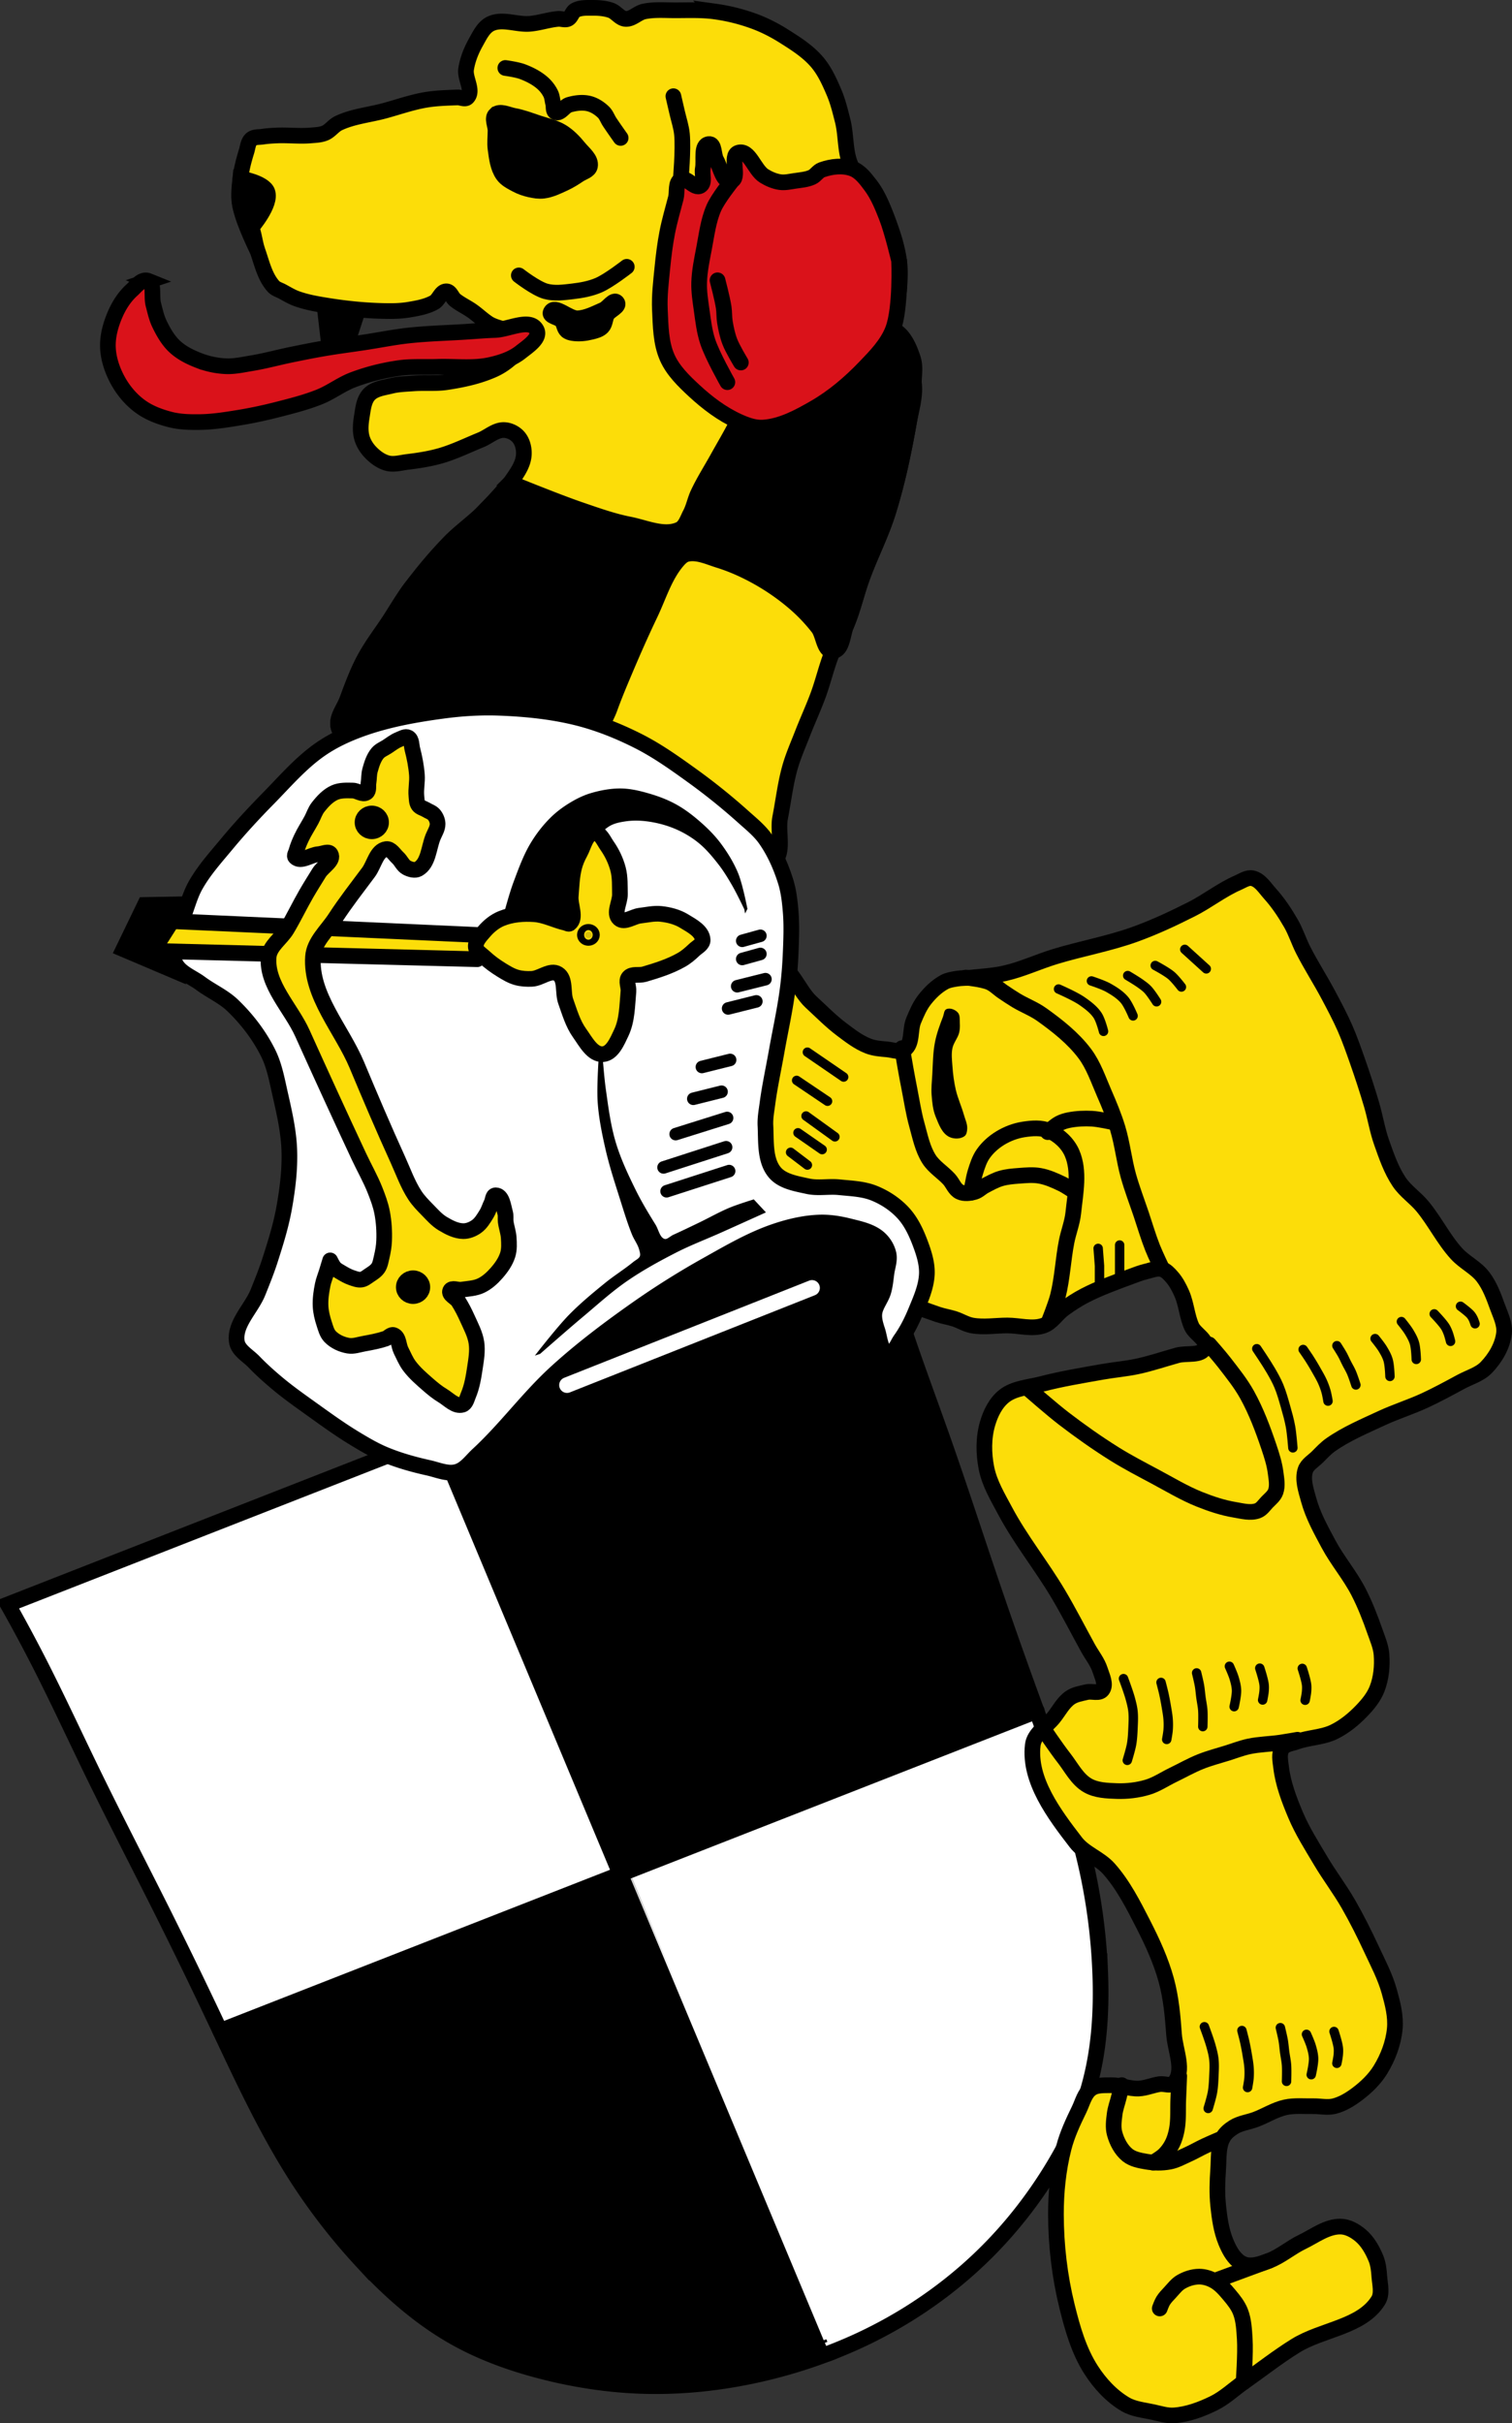 <svg xmlns="http://www.w3.org/2000/svg" width="482.698" height="773.184"><rect width="100%" height="100%" fill="#333333" stroke="none"/><path style="fill:#000;fill-opacity:1;stroke:none" d="m283.63 508.709 42.985 51.088 60.25-10.217 16.207-70.468-29.596-12.331-71.525 21.844z" transform="translate(-127.277 -86.154)"/><path style="fill:#ccc;fill-opacity:1;stroke:#000;stroke-width:1px;stroke-linecap:butt;stroke-linejoin:miter;stroke-opacity:1" d="m129.935 597.522 278.783-107.884 36.286 101.924 23.774 68.214 10.786 46.241-.446 33.006-9.38 29.814-22.77 32.622-29.532 24.02-32.54 14.559-34.836 6.033-29.074.13-30.77-6.198-26.913-12.875-25.134-26.035-25.201-36.04-21.51-43.869-39.525-80.897z" transform="translate(-127.277 -86.154)"/><path style="fill:#fff;fill-opacity:1;stroke:#000;stroke-width:5;stroke-linecap:round;stroke-linejoin:miter;stroke-miterlimit:4;stroke-opacity:1;stroke-dasharray:none" d="M393.083 836.545a162.536 162.536 0 0 1-26.025 7.733c-11.418 2.376-23.107 3.518-34.763 3.143-10.997-.353-21.936-2.056-32.58-4.842-9.252-2.422-18.326-5.68-26.695-10.309-11.495-6.358-21.461-15.193-30.371-24.845a193.937 193.937 0 0 1-19.834-25.404c-10.46-16.003-18.425-33.478-26.599-50.762a1739.245 1739.245 0 0 0-16.544-34.06c-7.602-15.208-15.454-30.292-22.896-45.578-5.526-11.35-10.824-22.81-16.545-34.06a506.867 506.867 0 0 0-10.454-19.494l69.924-27.364 68.604-26.848" transform="translate(-127.277 -86.154)"/><path style="fill:#fff;fill-opacity:1;stroke:#000;stroke-width:5;stroke-linecap:round;stroke-linejoin:miter;stroke-miterlimit:4;stroke-opacity:1;stroke-dasharray:none" d="M391.512 837.144a145.846 145.846 0 0 0 24.047-11.641c9.905-5.973 19.1-13.134 27.244-21.347 7.595-7.658 14.268-16.22 19.937-25.395 4.914-7.953 9.092-16.41 11.779-25.365 3.704-12.346 4.507-25.406 3.973-38.286a187.819 187.819 0 0 0-4.002-31.599c-3.993-18.62-10.825-36.49-17.363-54.376a1704.014 1704.014 0 0 1-12.587-35.61c-5.465-16.042-10.665-32.175-16.3-48.159-4.185-11.874-8.61-23.664-12.586-35.61a501.689 501.689 0 0 1-6.496-21.041l-69.924 27.364-68.604 26.848" transform="translate(-127.277 -86.154)"/><path style="fill:#ccc;fill-opacity:1;stroke:#000;stroke-width:5;stroke-linecap:round;stroke-linejoin:miter;stroke-miterlimit:4;stroke-opacity:1;stroke-dasharray:none" d="m266.923 544.384 5.6-2.192" transform="translate(-127.277 -86.154)"/><path style="fill:#000;fill-opacity:1;stroke:#000;stroke-width:1px;stroke-linecap:butt;stroke-linejoin:miter;stroke-opacity:1" d="M325.286 684.323 198.15 734.145l5.75 15.294 3.408 5.065 9.217 18.959 12.38 16.414 5.495 7.826 16.448 17.574 9.303 8.88 20.1 12.086 9.779 5.049 11.19 1.4 10.405 3.29 17.449.601 11.299-.225 20.54-.745 13.28-2.858 14.533-5-1.746-6.403-2.078-5.654-9.938-23.768zM267.522 545.663l3.165 8.256 54.39 130.073 40.544-15.454 92.146-36.336-9.775-30.574-7.398-22.835-9.839-22.844-8.76-27.119-9.899-31.214-5.163-9.262-54.163 22.297z" transform="translate(-127.277 -86.154)"/><path style="fill:none;stroke:#000;stroke-width:5;stroke-linecap:round;stroke-linejoin:miter;stroke-miterlimit:4;stroke-opacity:1;stroke-dasharray:none" d="M267.174 545.174 389.564 837.7M458.287 632.088 197.574 734.116" transform="translate(-127.277 -86.154)"/><path style="fill:none;stroke:#000;stroke-width:.9;stroke-linecap:butt;stroke-linejoin:miter;stroke-miterlimit:4;stroke-opacity:1;stroke-dasharray:none" d="m389.041 833.796 2.201-.861" transform="translate(-127.277 -86.154)"/><path style="fill:none;stroke:#000;stroke-width:1px;stroke-linecap:butt;stroke-linejoin:miter;stroke-opacity:1" d="m389.94 833.462 1.632 3.902" transform="translate(-127.277 -86.154)"/><path style="fill:#fcdd09;fill-opacity:1;stroke:#000;stroke-width:5;stroke-linecap:butt;stroke-linejoin:round;stroke-miterlimit:4;stroke-opacity:1;stroke-dasharray:none" d="M373.476 393.847c5.675-1.269 8.4 8.046 12.684 11.98 3.247 2.982 6.339 6.162 9.865 8.808 2.659 1.995 5.353 4.094 8.456 5.285 1.893.727 3.97.88 5.99 1.057 1.872.164 4.126 1.116 5.637 0 2.57-1.898 1.6-6.207 2.819-9.16.962-2.332 1.969-4.71 3.523-6.695 1.744-2.227 3.855-4.29 6.342-5.637 1.178-.638 2.556-.829 3.876-1.057 1.509-.262 3.057-.196 4.58-.353 3.652-.376 7.344-.59 10.923-1.41 5.43-1.242 10.527-3.657 15.855-5.284 8.393-2.563 17.105-4.09 25.368-7.047 6.287-2.25 12.36-5.092 18.321-8.104 5.071-2.561 9.585-6.197 14.798-8.456 1.466-.635 3.019-1.742 4.58-1.409 2.443.521 3.968 3.076 5.638 4.933 2.593 2.882 4.763 6.15 6.695 9.513 1.544 2.688 2.47 5.692 3.875 8.456 2.503 4.921 5.518 9.567 8.104 14.446 1.845 3.48 3.704 6.962 5.285 10.57 1.462 3.336 2.666 6.781 3.876 10.217 1.64 4.66 3.184 9.356 4.58 14.094 1.167 3.962 1.8 8.083 3.171 11.98 1.536 4.364 3.063 8.84 5.637 12.683 1.988 2.968 5.116 5.005 7.4 7.752 3.979 4.788 6.732 10.546 10.922 15.15 2.52 2.77 6.188 4.418 8.456 7.4 2.13 2.8 3.384 6.202 4.58 9.512.988 2.733 2.45 5.57 2.114 8.456-.473 4.07-2.796 7.971-5.637 10.923-2.152 2.235-5.373 3.106-8.104 4.58-3.836 2.071-7.669 4.162-11.627 5.99-4.495 2.075-9.251 3.55-13.74 5.637-5.527 2.569-11.219 4.958-16.208 8.456-1.566 1.098-2.877 2.524-4.228 3.876-1.352 1.352-3.283 2.41-3.876 4.228-.99 3.033.216 6.435 1.057 9.513 1.358 4.97 3.91 9.552 6.342 14.093 2.816 5.257 6.771 9.855 9.513 15.15 2.106 4.068 3.772 8.361 5.285 12.685.847 2.421 1.922 4.841 2.114 7.399.275 3.66-.083 7.5-1.41 10.922-1.035 2.674-2.945 4.98-4.932 7.047-2.556 2.658-5.495 5.076-8.808 6.694-3.712 1.813-8.093 1.772-11.98 3.171-1.582.57-3.633.725-4.58 2.114-1.127 1.653-.587 4.004-.352 5.99.618 5.24 2.538 10.286 4.58 15.15 2.176 5.186 5.234 9.962 8.104 14.799 2.776 4.679 6.097 9.024 8.808 13.74 2.696 4.691 5.115 9.542 7.399 14.446 2.045 4.39 4.335 8.725 5.637 13.39 1.086 3.887 2.149 7.961 1.762 11.979-.441 4.584-2.173 9.11-4.58 13.036-1.867 3.045-4.546 5.602-7.4 7.751-2.223 1.676-4.695 3.21-7.398 3.876-2.167.533-4.464-.044-6.695 0-2.938.059-5.936-.27-8.808.352-3.347.726-6.31 2.664-9.513 3.876-2.328.88-4.94 1.142-7.047 2.466-1.406.884-2.78 2.038-3.523 3.524-1.486 2.971-1.174 6.552-1.41 9.865-.274 3.866-.404 7.773 0 11.627.414 3.94.954 7.965 2.467 11.627.908 2.198 2.068 4.445 3.875 5.99.88.752 2.021 1.288 3.171 1.41 2.268.24 4.562-.603 6.695-1.41 3.788-1.432 6.92-4.235 10.57-5.99 3.99-1.917 7.905-5.016 12.332-4.932 2.313.043 4.573 1.327 6.342 2.818 2.266 1.911 3.815 4.654 4.932 7.4.721 1.77.924 3.73 1.057 5.637.181 2.58 1.017 5.557-.352 7.751-5.315 8.516-17.9 9.146-26.425 14.446-5.728 3.56-11.042 7.748-16.56 11.627-3.172 2.23-6.03 4.99-9.513 6.694-3.971 1.943-8.274 3.567-12.684 3.876-2.254.158-4.487-.575-6.694-1.057-2.98-.65-6.177-.927-8.809-2.466-4.444-2.6-8.126-6.599-10.922-10.923-3.956-6.118-6.011-13.36-7.752-20.435-2.345-9.534-3.504-19.426-3.523-29.244-.013-7.095.723-14.263 2.466-21.14 1.089-4.292 2.997-8.35 4.933-12.332 1.128-2.319 1.756-5.227 3.876-6.694 1.762-1.22 4.2-1.008 6.342-1.057 2.956-.068 5.854 1.187 8.808 1.057 2.278-.1 4.437-1.087 6.695-1.41 1.515-.217 3.54.772 4.58-.352 3.511-3.792.366-10.348 0-15.503-.412-5.798-.937-11.656-2.466-17.264-1.705-6.25-4.45-12.202-7.4-17.97-3.146-6.15-6.337-12.447-10.922-17.616-2.994-3.376-7.816-4.882-10.57-8.456-6.9-8.954-15.053-19.777-13.74-31.006.427-3.663 4.397-5.923 6.693-8.808 1.714-2.153 3.013-4.79 5.285-6.342 1.534-1.047 3.478-1.335 5.285-1.762 1.617-.381 3.916.609 4.933-.704 1.303-1.682-.062-4.315-.704-6.342-.81-2.556-2.583-4.699-3.876-7.047-3.169-5.756-6.155-11.617-9.513-17.265-5.345-8.988-11.989-17.198-16.912-26.425-2.353-4.408-5.031-8.837-5.99-13.74-.902-4.613-.959-9.581.352-14.094.955-3.288 2.605-6.678 5.285-8.809 3.286-2.611 7.919-2.816 11.98-3.875 6.374-1.663 12.893-2.721 19.378-3.876 3.745-.667 7.557-.958 11.275-1.762 4.289-.927 8.457-2.344 12.684-3.523 2.937-.82 7.714.38 8.808-2.466.948-2.464-3.134-4.293-4.228-6.695-1.524-3.347-1.684-7.205-3.17-10.57-.83-1.88-1.81-3.747-3.172-5.285-.888-1.002-1.876-2.122-3.17-2.466-1.606-.426-3.317.323-4.933.705-1.808.426-3.546 1.112-5.285 1.761-4.884 1.824-9.818 3.591-14.446 5.99-2.343 1.214-4.56 2.675-6.695 4.228-2.225 1.619-3.754 4.348-6.342 5.285-3.644 1.32-7.751 0-11.627 0-3.758 0-7.576.67-11.274 0-1.975-.358-3.726-1.502-5.638-2.114-1.736-.556-3.56-.82-5.285-1.41-12.054-4.117-23.921-8.941-35.233-14.797-13.4-6.937-32.494-10.077-38.405-23.96-6.02-14.135 5.106-30.38 9.513-45.098 2.859-9.548 1.196-25.66 10.923-27.835z" transform="translate(-127.277 -86.154)"/><path style="fill:#000;stroke:#000;stroke-width:5;stroke-linecap:butt;stroke-linejoin:miter;stroke-miterlimit:4;stroke-opacity:1;stroke-dasharray:none" d="m230.06 176.567 2.741 23.691 3.72.196 7.05-21.537z" transform="translate(-127.277 -86.154)"/><path style="fill:#fcdd09;fill-opacity:1;stroke:#000;stroke-width:5;stroke-linecap:butt;stroke-linejoin:miter;stroke-miterlimit:4;stroke-opacity:1;stroke-dasharray:none" d="M204.02 152.093c-.724-2.914-.335-6.023 0-9.007.328-2.926 1.081-5.803 1.957-8.615.418-1.342.495-3.005 1.567-3.916.917-.78 2.334-.602 3.524-.783 1.554-.236 3.129-.326 4.7-.392 3.52-.146 7.06.291 10.572 0 1.583-.13 3.235-.169 4.7-.783 1.636-.686 2.705-2.366 4.307-3.133 4.512-2.16 9.656-2.623 14.489-3.915 4.435-1.187 8.787-2.758 13.314-3.525 3.356-.568 6.78-.652 10.181-.783 1.044-.04 2.41.754 3.133 0 2.078-2.17-.849-6.037-.392-9.007.465-3.02 1.637-5.95 3.133-8.615 1.228-2.186 2.44-4.787 4.699-5.874 3.765-1.809 8.37.36 12.531 0 3.036-.262 5.97-1.304 9.007-1.566 1.04-.09 2.184.436 3.132 0 1.094-.503 1.295-2.162 2.35-2.741 1.618-.888 3.636-.775 5.482-.783 1.975-.01 4.006.142 5.874.783 1.715.588 2.89 2.607 4.7 2.741 2.102.156 3.81-1.91 5.873-2.35 3.322-.706 6.785-.379 10.181-.391 4.18-.015 8.392-.184 12.531.392a60.033 60.033 0 0 1 12.531 3.132c3.285 1.215 6.435 2.832 9.398 4.7 3.778 2.38 7.663 4.837 10.573 8.223 2.439 2.836 4.016 6.35 5.483 9.79 1.23 2.886 1.968 5.965 2.74 9.006 1.28 5.037.592 10.74 3.134 15.272 1.31 2.336 4.27 3.337 5.873 5.483 2.272 3.04 3.716 6.645 5.091 10.181 1.723 4.428 3.257 9 3.916 13.706.435 3.102.243 6.275 0 9.398-.327 4.215-2.27 8.315-1.958 12.53.162 2.183 1.186 4.219 1.958 6.266 1.36 3.61 4.127 6.76 4.7 10.573.642 4.291-.813 8.65-1.567 12.923-1.7 9.635-3.738 19.248-6.657 28.586-2.22 7.102-5.676 13.763-8.224 20.754-1.837 5.042-2.99 10.334-5.09 15.272-1.211 2.848-3.097 5.376-4.308 8.224-1.938 4.558-2.983 9.45-4.699 14.097-1.562 4.23-3.46 8.328-5.09 12.531-1.36 3.504-2.9 6.955-3.917 10.573-1.473 5.25-2.09 10.703-3.132 16.055-.916 4.7 1.721 12.366-2.741 14.098-4.698 1.823-7.977-6.168-12.14-9.007-12.209-8.325-23.646-18.61-37.593-23.495-11.78-4.127-24.723-3.938-37.2-4.308-13.983-.414-28.727 7.054-41.901 2.35-4.002-1.43-8.304-4.509-9.398-8.615-.776-2.912 1.69-5.791 2.74-8.615 1.735-4.658 3.41-9.39 5.875-13.706 2.408-4.217 5.988-7.664 8.615-11.748 2.023-3.145 3.248-6.79 5.482-9.79 3.473-4.664 8.13-8.319 12.14-12.53 3.82-4.014 7.59-8.074 11.355-12.14 2.888-3.118 6.206-5.897 8.616-9.398 1.82-2.645 3.982-5.421 4.307-8.615.205-2.016-.286-4.303-1.566-5.874-1.107-1.358-2.95-2.293-4.7-2.35-2.689-.087-4.948 2.118-7.44 3.133-4.287 1.747-8.472 3.815-12.922 5.09-3.446.989-7.016 1.52-10.573 1.959-2.077.256-4.24.918-6.266.391-2.102-.547-3.98-1.955-5.482-3.524-1.254-1.31-2.268-2.949-2.741-4.7-.58-2.141-.356-4.466 0-6.656.397-2.445.642-5.255 2.35-7.049 1.738-1.826 4.6-2.14 7.048-2.74 2.296-.565 4.691-.61 7.049-.784 3.517-.26 7.084.125 10.573-.392 5.073-.752 10.185-1.85 14.88-3.916 1.989-.874 3.85-2.092 5.483-3.524 1.67-1.466 4.71-2.905 4.307-5.09-.783-4.252-7.74-3.897-11.356-6.266-1.791-1.173-3.34-2.683-5.09-3.916-1.777-1.25-3.792-2.161-5.483-3.524-1.006-.811-1.45-2.708-2.741-2.741-1.756-.047-2.38 2.673-3.916 3.524-2.494 1.38-5.411 1.884-8.224 2.35-2.578.426-5.218.444-7.831.391-5.766-.117-11.532-.678-17.23-1.566-3.568-.557-7.171-1.142-10.573-2.35-1.65-.586-3.156-1.523-4.7-2.35-.927-.496-2.034-.786-2.74-1.566-2.787-3.073-3.71-7.444-5.091-11.356-.854-2.418-1.026-5.051-1.958-7.44-.913-2.34-2.92-4.22-3.525-6.657z" transform="translate(-127.277 -86.154)"/><path style="fill:#da121a;fill-opacity:1;stroke:#000;stroke-width:5;stroke-linecap:butt;stroke-linejoin:miter;stroke-miterlimit:4;stroke-opacity:1;stroke-dasharray:none" d="M174.65 175.784c1.941.78.927 4.988 1.566 7.44.553 2.117 1.01 4.294 1.958 6.266 1.264 2.626 2.761 5.26 4.895 7.244 2.205 2.051 5.018 3.431 7.832 4.503a27.267 27.267 0 0 0 8.42 1.763c2.822.127 5.631-.518 8.418-.98 4.282-.708 8.475-1.874 12.727-2.74 3.387-.69 6.775-1.377 10.182-1.958 4.358-.744 8.747-1.294 13.118-1.958 4.636-.706 9.24-1.642 13.901-2.154 5.982-.657 12.008-.795 18.014-1.175 3.197-.202 6.391-.49 9.594-.587 4.436-.136 11.293-3.952 13.314 0 1.32 2.58-2.822 5.245-5.091 7.048-2.771 2.202-6.333 3.353-9.79 4.112-5.485 1.205-11.225.399-16.838.587-4.046.136-8.13-.174-12.14.392-5 .706-9.958 1.944-14.684 3.72-3.77 1.417-7.032 3.979-10.769 5.482-4.176 1.68-8.563 2.796-12.923 3.916-4.264 1.097-8.575 2.037-12.922 2.741-4.02.652-8.068 1.308-12.14 1.371-3.208.05-6.483.004-9.593-.783-3.457-.875-6.927-2.183-9.79-4.308-2.9-2.15-5.323-5.052-7.049-8.223-1.757-3.229-3.005-6.9-3.133-10.573-.125-3.608.904-7.265 2.35-10.573 1.24-2.837 2.992-5.557 5.286-7.636 1.494-1.354 3.23-3.764 5.287-2.937z" transform="translate(-127.277 -86.154)"/><path style="fill:#000;fill-opacity:1;stroke:#000;stroke-width:5;stroke-linecap:butt;stroke-linejoin:miter;stroke-miterlimit:4;stroke-opacity:1;stroke-dasharray:none" d="M290.17 240.2s-5.591 6.414-8.616 9.399c-3.435 3.392-7.435 6.187-10.802 9.647-4.571 4.7-8.775 9.767-12.693 15.023-2.397 3.216-4.393 6.711-6.59 10.067-2.503 3.823-5.348 7.444-7.507 11.47-2.35 4.381-4.14 9.049-5.874 13.707-1.052 2.824-3.517 5.703-2.741 8.615 1.094 4.106 5.396 7.185 9.398 8.615 13.174 4.704 27.918-2.764 41.9-2.35 12.478.37 30.435 14.798 37.201 4.308 1.65-2.559-4.346-4.808-4.699-7.832-.349-2.993 1.724-5.779 2.741-8.615 1.424-3.97 3.056-7.864 4.7-11.748 2.618-6.188 5.321-12.344 8.223-18.405 2.723-5.686 4.553-12.017 8.615-16.838.841-.999 1.86-2.056 3.133-2.35 3.367-.777 6.88.933 10.181 1.958 4.354 1.353 8.555 3.25 12.531 5.482a72.245 72.245 0 0 1 11.748 8.224 54.677 54.677 0 0 1 7.44 7.832c1.802 2.314 1.768 7.558 4.7 7.44 3.091-.125 3.096-5.376 4.307-8.224 2.1-4.938 3.253-10.23 5.09-15.272 2.548-6.991 6.003-13.652 8.224-20.754 2.92-9.338 4.956-18.951 6.657-28.586.754-4.273 1.382-8.588 1.566-12.923.107-2.508.518-5.142-.269-7.527-1.178-3.575-2.955-7.768-6.388-9.311-8.638-3.884-19.752-.768-28.194 3.524-7.985 4.06-13.36 12.179-18.405 19.58-1.546 2.267-2.27 5-3.525 7.44-1.842 3.586-3.92 7.046-5.873 10.573-2.095 3.782-4.45 7.433-6.266 11.356-.953 2.058-1.36 4.353-2.417 6.36-.942 1.793-1.619 4.146-3.457 4.996-4.866 2.252-10.746-.551-16.008-1.586-5.361-1.054-10.54-2.914-15.71-4.68-7.548-2.575-22.321-8.614-22.321-8.614z" transform="translate(-127.277 -86.154)"/><path style="fill:#000;stroke:#000;stroke-width:5;stroke-linecap:butt;stroke-linejoin:miter;stroke-miterlimit:4;stroke-opacity:1;stroke-dasharray:none" d="M207.544 158.75s6.485-7.45 5.09-11.356c-1.079-3.024-8.615-4.308-8.615-4.308s-.553 6.056 0 9.007c.93 4.955 5.483 14.097 5.483 14.097" transform="translate(-127.277 -86.154)"/><path style="fill:none;stroke:#000;stroke-width:5;stroke-linecap:round;stroke-linejoin:miter;stroke-miterlimit:4;stroke-opacity:1;stroke-dasharray:none" d="M292.91 174.022s5.398 4.21 8.616 5.09c2.77.758 5.763.335 8.615 0 2.798-.328 5.634-.845 8.223-1.957 3.293-1.415 9.007-5.874 9.007-5.874" transform="translate(-127.277 -86.154)"/><path style="fill:#000;stroke:#000;stroke-width:5;stroke-linecap:round;stroke-linejoin:miter;stroke-miterlimit:4;stroke-opacity:1;stroke-dasharray:none" d="M303.092 185.77c1.26-2.662 5.674 2.102 8.615 1.958 2.886-.142 5.574-1.588 8.223-2.742 1.5-.652 3.257-3.603 4.308-2.35 1.074 1.282-2.291 2.472-3.133 3.917-.708 1.214-.59 2.903-1.566 3.916-.892.926-2.276 1.257-3.524 1.566-1.905.471-3.936.698-5.874.392-.695-.11-1.441-.308-1.958-.784-.86-.79-.826-2.23-1.567-3.132-.943-1.151-4.16-1.396-3.524-2.741z" transform="translate(-127.277 -86.154)"/><path style="fill:none;stroke:#000;stroke-width:5;stroke-linecap:round;stroke-linejoin:miter;stroke-miterlimit:4;stroke-opacity:1;stroke-dasharray:none" d="M288.603 107.843s3.734.513 5.482 1.175c2.242.848 4.45 1.96 6.266 3.524a11.167 11.167 0 0 1 2.741 3.524c.471.968.505 2.093.783 3.133.246.918-.093 2.374.783 2.741 1.509.632 2.736-1.896 4.308-2.35 2.01-.58 4.23-.874 6.265-.391 1.765.418 3.398 1.479 4.7 2.741.883.857 1.28 2.104 1.957 3.133 1.135 1.724 3.525 5.09 3.525 5.09" transform="translate(-127.277 -86.154)"/><path style="fill:#000;stroke:#000;stroke-width:5;stroke-linecap:round;stroke-linejoin:miter;stroke-miterlimit:4;stroke-opacity:1;stroke-dasharray:none" d="M285.47 122.723c-1.239 1.16 0 3.394 0 5.091 0 1.958-.271 3.935 0 5.874.396 2.823.716 5.887 2.35 8.223 1.017 1.455 2.74 2.3 4.307 3.133 1.35.717 2.817 1.233 4.308 1.566 1.407.315 2.877.57 4.307.392 2.335-.292 4.522-1.36 6.658-2.35 1.645-.762 3.196-1.725 4.699-2.74 1.233-.834 3.25-1.279 3.524-2.742.42-2.244-2.086-4.1-3.524-5.874-1.571-1.937-3.358-3.786-5.483-5.09-2.252-1.383-4.933-1.905-7.44-2.742-2.585-.863-5.15-1.864-7.832-2.35-1.93-.349-4.44-1.731-5.874-.39z" transform="translate(-127.277 -86.154)"/><path style="fill:#da121a;fill-opacity:1;stroke:#000;stroke-width:5;stroke-linecap:round;stroke-linejoin:miter;stroke-miterlimit:4;stroke-opacity:1;stroke-dasharray:none" d="M344.6 143.478c-1.774.978-1.059 3.912-1.566 5.874-.942 3.647-2.025 7.265-2.74 10.964-.726 3.752-1.194 7.553-1.567 11.356-.435 4.425-.992 8.874-.783 13.314.241 5.145.258 10.566 2.35 15.272 1.845 4.155 5.279 7.484 8.614 10.573 4.198 3.888 8.888 7.426 14.098 9.79 2.45 1.112 5.145 2.118 7.831 1.958 5.857-.349 11.359-3.346 16.447-6.265 5.96-3.419 11.294-7.97 16.056-12.923 3.491-3.632 7.214-7.43 9.006-12.14 2.61-6.858 1.958-21.928 1.958-21.928h0s-2.193-9.278-3.916-13.706c-1.375-3.536-2.82-7.142-5.09-10.181-1.604-2.146-3.364-4.55-5.874-5.483-3.062-1.136-6.713-.703-9.79.392-1.23.437-1.945 1.809-3.133 2.35-1.7.774-3.633.9-5.482 1.174-1.555.23-3.143.614-4.7.392-1.8-.257-3.541-1.006-5.09-1.958-3.149-1.936-4.681-8.498-8.223-7.44-2.973.887.703 8.452-2.35 9.006-2.672.486-3.341-4.304-4.7-6.657-.933-1.618-.488-5.265-2.349-5.09-2.679.251-1.44 5.19-1.958 7.831-.354 1.812.778 4.497-.783 5.483-1.85 1.167-4.349-3.014-6.265-1.958z" transform="translate(-127.277 -86.154)"/><path style="fill:none;stroke:#000;stroke-width:5;stroke-linecap:round;stroke-linejoin:miter;stroke-miterlimit:4;stroke-opacity:1;stroke-dasharray:none" d="M344.6 143.478h0s.855-9.68.392-14.49c-.23-2.395-1.034-4.7-1.566-7.048-.385-1.698-1.175-5.09-1.175-5.09M360.656 144.26s-4.16 5.207-5.482 8.224c-1.779 4.06-2.296 8.57-3.133 12.923-.697 3.625-1.472 7.274-1.566 10.964-.074 2.883.38 5.76.783 8.615.483 3.422.868 6.902 1.958 10.182 1.509 4.543 6.265 12.922 6.265 12.922" transform="translate(-127.277 -86.154)"/><path style="fill:none;stroke:#000;stroke-width:5;stroke-linecap:round;stroke-linejoin:miter;stroke-miterlimit:4;stroke-opacity:1;stroke-dasharray:none" d="M356.349 175.588s1.508 5.705 1.957 8.615c.24 1.554.135 3.149.392 4.7.352 2.123.796 4.255 1.566 6.265.899 2.344 3.525 6.657 3.525 6.657" transform="translate(-127.277 -86.154)"/><path style="fill:#fff;fill-opacity:1;stroke:#000;stroke-width:5;stroke-linecap:round;stroke-linejoin:miter;stroke-miterlimit:4;stroke-opacity:1;stroke-dasharray:none" d="M185.497 379.29c1.461-3.515 2.324-7.306 4.187-10.627 2.7-4.812 6.458-8.96 9.983-13.204 4.176-5.027 8.622-9.832 13.204-14.492 5.378-5.468 10.438-11.417 16.746-15.78 4.225-2.922 8.996-5.077 13.848-6.763 8.095-2.813 16.627-4.33 25.12-5.475 5.966-.804 12.018-1.188 18.034-.966 8.436.313 16.934 1.159 25.12 3.22 6.688 1.686 13.167 4.295 19.322 7.408 6.032 3.05 11.582 7.001 17.068 10.95a196.257 196.257 0 0 1 16.425 13.203c2.486 2.23 5.158 4.357 7.085 7.085 2.88 4.079 4.942 8.762 6.44 13.526.98 3.114 1.341 6.407 1.61 9.661.364 4.386.184 8.807 0 13.204-.16 3.875-.465 7.748-.965 11.594-.872 6.703-2.365 13.31-3.543 19.966-.969 5.475-2.163 10.914-2.898 16.425-.314 2.35-.766 4.716-.644 7.085.257 5.025-.271 10.905 2.898 14.814 2.424 2.988 6.87 3.68 10.627 4.508 3.252.716 6.671-.014 9.984.322 3.792.385 7.74.495 11.271 1.932 3.503 1.427 6.806 3.634 9.34 6.441 2.543 2.818 4.163 6.422 5.474 9.984 1.099 2.983 2.068 6.163 1.933 9.339-.176 4.14-1.966 8.084-3.543 11.916-1.297 3.153-2.853 6.239-4.83 9.017-1.102 1.547-1.985 4.453-3.865 4.186-2.614-.37-2.714-4.578-3.543-7.085-.581-1.76-1.163-3.632-.966-5.474.272-2.537 2.202-4.63 2.899-7.085.535-1.885.702-3.856.966-5.797.276-2.032 1.105-4.12.644-6.119-.456-1.973-1.661-3.86-3.22-5.153-2.582-2.14-6.12-2.842-9.373-3.66-3.135-.79-6.398-1.3-9.628-1.17-4.817.195-9.609 1.337-14.17 2.898-7.586 2.596-14.577 6.718-21.577 10.628a256.623 256.623 0 0 0-22.543 14.17c-8.816 6.204-17.465 12.714-25.441 19.966-8.99 8.173-16.193 18.167-25.12 26.408-2.131 1.967-3.967 4.703-6.763 5.475-2.927.807-6.052-.633-9.017-1.289-4.708-1.041-9.391-2.345-13.848-4.186-3.373-1.394-6.539-3.263-9.661-5.153-4.891-2.96-9.52-6.335-14.17-9.661-3.492-2.498-7.001-4.987-10.306-7.73-2.689-2.231-5.304-4.567-7.729-7.084-1.954-2.03-5.054-3.655-5.474-6.441-.854-5.659 4.63-10.47 6.763-15.78 1.367-3.405 2.742-6.813 3.864-10.306 1.768-5.503 3.5-11.054 4.509-16.746 1.07-6.048 1.84-12.218 1.61-18.356-.223-5.979-1.573-11.879-2.898-17.713-1.017-4.472-1.82-9.1-3.865-13.204-2.806-5.63-6.74-10.772-11.272-15.136-3.002-2.891-6.958-4.6-10.305-7.085-2.76-2.048-6.562-3.343-8.051-6.44-1.302-2.71-.615-6.076 0-9.018.384-1.835 1.535-3.421 2.254-5.152z" transform="translate(-127.277 -86.154)"/><path style="fill:#000;fill-opacity:1;stroke:#000;stroke-width:1px;stroke-linecap:butt;stroke-linejoin:miter;stroke-opacity:1" d="M299.451 517.677s8.895-7.815 13.435-11.614c4.72-3.948 9.279-8.124 14.347-11.613 4.986-3.433 10.32-6.358 15.712-9.11 4.662-2.378 9.57-4.239 14.347-6.375 4.559-2.04 13.663-6.149 13.663-6.149l-3.188-3.415s-4.914 1.522-7.287 2.504c-3.356 1.39-6.518 3.21-9.792 4.783-2.724 1.308-5.442 2.63-8.198 3.87-1.054.475-2.08 1.697-3.188 1.367-1.836-.546-2.181-3.152-3.188-4.782-2.252-3.644-4.484-7.315-6.376-11.158-2.435-4.945-4.8-9.976-6.376-15.257-1.658-5.55-2.38-11.345-3.189-17.08-.554-3.926-1.138-11.84-1.138-11.84s-.818 10.636-.456 15.94c.347 5.067 1.375 10.078 2.505 15.029 1.268 5.55 3.068 10.967 4.782 16.396 1.136 3.593 2.224 7.212 3.644 10.703.665 1.635 1.81 3.079 2.277 4.782.222.808.534 1.724.228 2.505-.373.95-1.487 1.402-2.277 2.05-2.855 2.336-6.016 4.28-8.881 6.603-4.01 3.251-8.005 6.556-11.614 10.247-3.54 3.62-9.792 11.614-9.792 11.614zM365.359 376.07s-2.446-5.116-3.865-7.568c-1.38-2.384-2.813-4.754-4.508-6.924-1.941-2.484-3.989-4.943-6.441-6.924a31.729 31.729 0 0 0-7.568-4.508c-2.867-1.21-5.932-2.01-9.018-2.416-2.341-.308-4.748-.346-7.084 0-1.831.272-3.735.645-5.314 1.61-1.781 1.09-3.294 2.707-4.348 4.51-1.415 2.417-1.787 5.32-2.415 8.05-1.28 5.564-1.577 11.317-2.738 16.907-.708 3.416-2.576 10.145-2.576 10.145l-12.72-3.382-9.018-4.186s.917-3.77 1.45-5.636c.786-2.759 1.567-5.526 2.576-8.212 1.546-4.117 3.053-8.304 5.313-12.077 1.788-2.984 3.955-5.779 6.441-8.212 1.918-1.877 4.129-3.469 6.441-4.83 1.926-1.134 3.975-2.107 6.119-2.738 3.073-.904 6.297-1.495 9.5-1.45 3 .044 5.976.772 8.857 1.611 3.004.875 5.969 2.005 8.695 3.543 2.973 1.677 5.675 3.835 8.212 6.118 2.117 1.906 4.107 3.987 5.797 6.28 2.097 2.846 3.97 5.909 5.313 9.179 1.455 3.54 2.899 11.11 2.899 11.11z" transform="translate(-127.277 -86.154)"/><path style="fill:#fcdd09;fill-opacity:1;stroke:#000;stroke-width:5;stroke-linecap:round;stroke-linejoin:round;stroke-miterlimit:4;stroke-opacity:1;stroke-dasharray:none" d="m178.76 379.907 100.88 4.554v7.743l-106.573-2.733z" transform="translate(-127.277 -86.154)"/><path style="fill:#fcdd09;fill-opacity:1;stroke:#000;stroke-width:5;stroke-linecap:round;stroke-linejoin:round;stroke-miterlimit:4;stroke-opacity:1;stroke-dasharray:none" d="M213.032 391.528c-.717 8.838 7.14 16.233 10.788 24.314 5.929 13.135 11.924 26.24 18.035 39.29 1.69 3.609 3.686 7.083 5.153 10.788.912 2.305 1.787 4.651 2.254 7.085.568 2.96.763 6.006.644 9.018-.07 1.79-.386 3.571-.805 5.313-.278 1.155-.457 2.4-1.127 3.382-.71 1.038-1.855 1.713-2.899 2.415-.757.51-1.512 1.155-2.415 1.288-1.083.16-2.185-.289-3.22-.644-1.136-.39-2.188-.999-3.22-1.61-.731-.432-1.514-.83-2.094-1.45-.642-.684-1.45-2.415-1.45-2.415s-.749 2.47-1.126 3.704c-.419 1.366-.98 2.696-1.261 4.097-.452 2.25-.793 4.56-.672 6.852.098 1.861.545 3.705 1.127 5.475.48 1.46.863 3.083 1.933 4.187 1.503 1.55 3.666 2.538 5.796 2.898 1.655.28 3.341-.346 4.992-.644 2.332-.42 4.675-.864 6.924-1.61.89-.295 1.698-1.455 2.576-1.127 1.695.631 1.514 3.285 2.333 4.897.844 1.664 1.545 3.429 2.66 4.925 1.677 2.252 3.84 4.112 5.957 5.958 1.472 1.284 2.995 2.537 4.67 3.542 1.976 1.187 4.069 3.552 6.28 2.899 1.156-.342 1.462-1.949 1.932-3.06 1.16-2.746 1.653-5.746 2.093-8.695.397-2.66.883-5.392.483-8.051-.41-2.72-1.77-5.22-2.898-7.73-.848-1.882-1.786-3.734-2.899-5.474-.763-1.194-3.147-2.084-2.576-3.381.477-1.086 2.37-.15 3.542-.322 2.114-.312 4.347-.377 6.28-1.289 1.934-.911 3.582-2.419 4.992-4.025 1.494-1.702 2.865-3.636 3.542-5.797.547-1.744.438-3.65.322-5.475-.11-1.744-.753-3.418-.966-5.152-.111-.908.09-1.859-.16-2.738-.587-2.055-.923-5.643-3.06-5.635-.913.003-.885 1.597-1.288 2.415-.574 1.163-.932 2.437-1.61 3.542-.9 1.465-1.817 3.035-3.221 4.026-1.206.852-2.71 1.462-4.187 1.45-2.343-.021-4.594-1.208-6.601-2.416-1.857-1.117-3.316-2.8-4.831-4.348-1.438-1.468-2.901-2.95-4.026-4.67-2.312-3.536-3.722-7.587-5.474-11.432-4.537-9.953-8.818-20.022-13.043-30.111-4.81-11.483-14.882-22.202-14.01-34.62.331-4.702 4.518-8.285 7.086-12.238 3.287-5.06 7.03-9.81 10.627-14.652 1.85-2.49 2.565-6.969 5.636-7.408 1.52-.217 2.565 1.708 3.704 2.738 1.072.969 1.626 2.554 2.914 3.209 1.087.552 2.576.99 3.637.389 3.26-1.847 3.319-6.726 4.72-10.2.552-1.37 1.477-2.71 1.45-4.187-.02-1.036-.467-2.1-1.128-2.898-.646-.78-1.713-1.081-2.576-1.61-.8-.49-1.866-.688-2.415-1.45-.58-.802-.548-1.913-.645-2.898-.219-2.244.331-4.514.161-6.763-.209-2.771-.748-5.522-1.449-8.212-.33-1.265-.15-3.06-1.288-3.703-.907-.513-2.09.26-3.06.644-1.343.532-2.489 1.47-3.703 2.254-1.038.67-2.27 1.143-3.06 2.093-1.274 1.535-1.887 3.551-2.415 5.475-.357 1.304-.263 2.692-.483 4.026-.17 1.028.212 2.464-.644 3.059-1.202.837-2.883-.617-4.347-.644-1.944-.035-4.019-.141-5.797.644-2.157.953-3.86 2.814-5.314 4.67-.933 1.19-1.377 2.693-2.093 4.025-1.047 1.947-2.285 3.794-3.22 5.797-.634 1.355-1.218 2.744-1.61 4.187-.173.63-.776 1.462-.323 1.932 1.73 1.791 4.922-.805 7.407-.966 1.286-.084 3.239-1.126 3.865 0 1.136 2.044-2.478 3.966-3.704 5.958-1.351 2.194-2.734 4.371-4.025 6.601-2.18 3.763-4.041 7.706-6.28 11.433-1.817 3.024-5.512 5.34-5.797 8.856z" transform="translate(-127.277 -86.154)"/><path style="fill:#000;fill-opacity:1;fill-rule:nonzero;stroke:#000;stroke-width:5;stroke-linecap:round;stroke-linejoin:round;stroke-miterlimit:4;stroke-opacity:1;stroke-dasharray:none;stroke-dashoffset:0" d="M262.105 496.84c0 1.573-1.325 2.847-2.96 2.847s-2.96-1.274-2.96-2.846 1.325-2.847 2.96-2.847 2.96 1.275 2.96 2.847z" transform="translate(-127.277 -86.154)"/><path transform="translate(-140.45 -234.448)" style="fill:#000;fill-opacity:1;fill-rule:nonzero;stroke:#000;stroke-width:5;stroke-linecap:round;stroke-linejoin:round;stroke-miterlimit:4;stroke-opacity:1;stroke-dasharray:none;stroke-dashoffset:0" d="M262.105 496.84c0 1.573-1.325 2.847-2.96 2.847s-2.96-1.274-2.96-2.846 1.325-2.847 2.96-2.847 2.96 1.275 2.96 2.847z"/><path style="fill:#000;fill-opacity:1;stroke:#000;stroke-width:5;stroke-linecap:round;stroke-linejoin:miter;stroke-miterlimit:4;stroke-opacity:1;stroke-dasharray:none" d="m183.314 396.075-16.623-7.06 6.831-14.118 12.07-.228-9.11 14.347 5.921 2.277z" transform="translate(-127.277 -86.154)"/><path style="fill:none;stroke:#000;stroke-width:4;stroke-linecap:round;stroke-linejoin:miter;stroke-miterlimit:4;stroke-opacity:1;stroke-dasharray:none" d="m340.078 466.242 19.967-6.44M342.976 448.008l16.424-5.153M339.111 458.635l19.967-6.44M348.612 436.736l9.017-2.254M351.349 426.592l9.017-2.255M359.722 407.913l9.017-2.254M362.62 400.828l9.018-2.254M364.23 392.133l5.797-1.61M364.23 386.336l5.797-1.61" transform="translate(-127.277 -86.154)"/><path style="fill:#fcdd09;fill-opacity:1;stroke:#000;stroke-width:5;stroke-linecap:butt;stroke-linejoin:round;stroke-miterlimit:4;stroke-opacity:1;stroke-dasharray:none" d="M317 351.906c-2.604.215-3.301 4.087-4.563 6.375-.787 1.428-1.436 2.953-1.843 4.531-.784 3.038-.862 6.218-1.112 9.344-.23 2.879 1.892 6.845-.357 8.656-.33.266-.837-.126-1.25-.218-3.383-.758-6.572-2.513-10.031-2.75-3.512-.241-7.21.048-10.469 1.375-2.109.858-3.981 2.37-5.469 4.094-1.245 1.443-2.919 3.135-2.719 5.03.147 1.39 1.701 2.232 2.72 3.188 1.66 1.56 3.527 2.908 5.468 4.103 1.519.934 3.08 1.885 4.795 2.373 1.578.448 3.26.542 4.9.464 2.815-.134 5.904-3.073 8.305-1.596 2.584 1.589 1.474 5.895 2.5 8.75 1.248 3.474 2.277 7.151 4.43 10.15 1.947 2.71 4.084 6.928 7.414 6.725 3.007-.184 4.619-4.12 5.906-6.844 1.91-4.042 1.868-8.766 2.281-13.219.136-1.462-.872-3.273.063-4.406 1.077-1.304 3.346-.554 4.969-1.031 4.058-1.194 8.16-2.48 11.843-4.563 1.506-.85 2.844-1.992 4.094-3.187 1.01-.965 2.768-1.792 2.719-3.188-.1-2.815-3.518-4.563-5.924-6.028-2.2-1.34-4.822-2.003-7.382-2.282-2.236-.243-4.49.304-6.726.56-2.206.254-4.933 2.445-6.593.97-1.948-1.731.278-5.209.219-7.813-.061-2.663.085-5.392-.588-7.969-.697-2.67-1.922-5.24-3.506-7.5-1.108-1.58-2.17-4.252-4.094-4.094z" transform="translate(-127.277 -86.154)"/><path style="fill:#000;fill-opacity:.132;fill-rule:nonzero;stroke:#000;stroke-width:5;stroke-linecap:round;stroke-linejoin:round;stroke-miterlimit:4;stroke-opacity:1;stroke-dasharray:none;stroke-dashoffset:0" d="M316.247 384.443c0 .534-.505.966-1.127.966-.623 0-1.127-.432-1.127-.966 0-.533.504-.966 1.127-.966.622 0 1.127.433 1.127.966z" transform="translate(-127.277 -86.154)"/><path style="fill:none;stroke:#000;stroke-width:5;stroke-linecap:round;stroke-linejoin:miter;stroke-miterlimit:4;stroke-opacity:1;stroke-dasharray:none" d="M524.275 846.246s.679-9.236.381-13.842c-.188-2.91-.313-5.921-1.364-8.64-.764-1.975-2.124-3.687-3.487-5.307-1.427-1.695-2.92-3.458-4.85-4.547-1.464-.826-3.172-1.371-4.852-1.365-1.999.008-4.028.67-5.76 1.668-1.394.802-2.39 2.16-3.487 3.335-.808.865-1.651 1.721-2.274 2.729-.463.75-1.06 2.425-1.06 2.425M532.379 807.49l-17.425 6.42M485.394 751.454s-.6 2.528-.91 3.79c-.446 1.821-1.135 3.596-1.364 5.457-.253 2.057-.553 4.219 0 6.216.708 2.555 2.037 5.146 4.093 6.821 1.66 1.352 3.953 1.764 6.064 2.122 2.44.415 4.995.463 7.428 0 2.028-.385 3.875-1.432 5.76-2.273 1.857-.83 3.616-1.866 5.457-2.73 1.865-.873 5.659-2.477 5.659-2.477" transform="translate(-127.277 -86.154)"/><path style="fill:none;stroke:#000;stroke-width:5;stroke-linecap:round;stroke-linejoin:miter;stroke-miterlimit:4;stroke-opacity:1;stroke-dasharray:none" d="M503.737 748.574s-.194 4.952-.304 7.428c-.14 3.184.116 6.415-.454 9.55-.295 1.62-.765 3.235-1.516 4.7a13.468 13.468 0 0 1-2.577 3.486c-1.016.987-3.487 2.426-3.487 2.426" transform="translate(-127.277 -86.154)"/><path d="M511.77 732.809s1.54 4.105 2.123 6.215c.386 1.394.757 2.805.91 4.244.186 1.76.077 3.54 0 5.306-.076 1.723-.158 3.455-.455 5.154-.307 1.75-1.364 5.154-1.364 5.154M523.747 734.021s.64 2.418.91 3.638c.288 1.307.536 2.622.757 3.942.236 1.41.505 2.819.606 4.244a22.986 22.986 0 0 1 0 3.335c-.076 1.02-.454 3.032-.454 3.032M536.025 733.112s.671 2.716.91 4.093c.209 1.204.293 2.427.455 3.638.19 1.416.505 2.819.606 4.244.122 1.714 0 5.155 0 5.155M544.363 735.234s1.133 2.484 1.516 3.79c.376 1.284.728 2.604.758 3.941.038 1.736-.758 5.154-.758 5.154M553.155 734.324s1.135 3.392 1.364 5.155c.098.751.063 1.518 0 2.273-.076.92-.454 2.73-.454 2.73" style="fill:none;stroke:#000;stroke-width:3;stroke-linecap:round;stroke-linejoin:miter;stroke-miterlimit:4;stroke-opacity:1;stroke-dasharray:none" transform="translate(-127.277 -86.154)"/><path style="fill:none;stroke:#000;stroke-width:5;stroke-linecap:round;stroke-linejoin:miter;stroke-miterlimit:4;stroke-opacity:1;stroke-dasharray:none" d="M460.23 637.61s4.301 6.373 6.67 9.398c2.386 3.047 4.232 6.852 7.58 8.792 2.76 1.6 6.209 1.713 9.398 1.82 3.257.108 6.576-.292 9.702-1.213 2.905-.856 5.458-2.626 8.186-3.942 2.931-1.413 5.77-3.036 8.792-4.244 2.76-1.104 5.653-1.841 8.49-2.729 2.318-.725 4.595-1.62 6.972-2.122 3.287-.694 6.68-.734 10.005-1.213 1.826-.262 5.458-.91 5.458-.91" transform="translate(-127.277 -86.154)"/><path d="M485.95 621.741s1.538 4.106 2.122 6.216c.386 1.394.757 2.805.91 4.244.186 1.759.077 3.539 0 5.306-.077 1.723-.158 3.455-.455 5.154-.307 1.75-1.365 5.154-1.365 5.154M497.925 622.954s.64 2.418.91 3.638c.288 1.307.537 2.622.758 3.942.236 1.41.505 2.819.606 4.244a22.986 22.986 0 0 1 0 3.335c-.076 1.02-.455 3.032-.455 3.032M509.295 619.922s.67 2.716.91 4.093c.208 1.205.292 2.427.454 3.638.19 1.417.505 2.82.606 4.245.122 1.714 0 5.154 0 5.154M519.754 617.8s1.133 2.484 1.516 3.79c.377 1.284.729 2.604.758 3.941.038 1.736-.758 5.154-.758 5.154M529.456 618.406s1.135 3.392 1.364 5.155c.098.751.063 1.518 0 2.273-.076.92-.454 2.729-.454 2.729M543.024 618.482s1.135 3.392 1.364 5.154c.098.752.062 1.519 0 2.274-.076.92-.455 2.729-.455 2.729" style="fill:none;stroke:#000;stroke-width:3;stroke-linecap:round;stroke-linejoin:miter;stroke-miterlimit:4;stroke-opacity:1;stroke-dasharray:none" transform="translate(-127.277 -86.154)"/><path style="fill:none;stroke:#000;stroke-width:5;stroke-linecap:round;stroke-linejoin:miter;stroke-miterlimit:4;stroke-opacity:1;stroke-dasharray:none" d="M455.682 529.374s7.345 6.433 11.218 9.398c5.187 3.971 10.532 7.752 16.069 11.218 4.218 2.64 8.647 4.932 13.036 7.276 4.705 2.513 9.298 5.296 14.25 7.277 3.622 1.449 7.37 2.693 11.218 3.335 2.394.4 4.992 1.125 7.276.303 1.28-.46 2.093-1.745 3.032-2.729.991-1.039 2.246-1.982 2.728-3.335.68-1.903.256-4.058 0-6.063-.356-2.797-1.222-5.515-2.122-8.186-1.923-5.71-4.056-11.404-6.973-16.675-2.036-3.68-4.707-6.979-7.276-10.308-1.534-1.988-4.851-5.76-4.851-5.76" transform="translate(-127.277 -86.154)"/><path style="fill:none;stroke:#000;stroke-width:3;stroke-linecap:round;stroke-linejoin:miter;stroke-miterlimit:4;stroke-opacity:1;stroke-dasharray:none" d="M528.502 516.474s3.095 4.567 4.49 6.978c.921 1.594 1.835 3.212 2.552 4.932.877 2.102 1.481 4.322 2.11 6.515.612 2.14 1.224 4.292 1.616 6.47.404 2.243.75 6.748.75 6.748" transform="translate(-127.277 -86.154)"/><path style="fill:none;stroke:#000;stroke-width:3;stroke-linecap:round;stroke-linejoin:miter;stroke-miterlimit:4;stroke-opacity:1;stroke-dasharray:none" d="M543.298 516.729s1.43 2.052 2.1 3.107a77.892 77.892 0 0 1 2.062 3.443c.705 1.244 1.44 2.476 2.023 3.78.454 1.016.84 2.064 1.142 3.134.277.984.61 3.004.61 3.004M554.076 515.513s1.213 1.88 1.757 2.863c.475.86.868 1.771 1.313 2.65.52 1.028 1.125 2.008 1.585 3.07.553 1.275 1.407 3.945 1.407 3.945M566.265 513.25s1.728 2.113 2.43 3.278c.692 1.146 1.368 2.333 1.737 3.619.48 1.669.58 5.177.58 5.177M585.144 505.37s2.49 2.567 3.46 4.056c.414.635.714 1.342.985 2.05.329.861.77 2.657.77 2.657M593.536 502.936s2.265 1.654 3.132 2.604c.37.405.631.853.865 1.301.284.545.647 1.677.647 1.677M574.668 507.824s1.729 2.114 2.431 3.279c.691 1.145 1.368 2.332 1.737 3.618.48 1.67.58 5.177.58 5.177M478.286 496.899v-6.86l-.429-5.574M484.717 493.897V483.393M379.67 453.808l5.36 4.073M382.029 447.59l7.717 5.36M384.601 442.231l9.219 6.646M381.6 430.87l9.861 6.645M385.03 421.865l11.577 7.932M465.209 401.713s5.194 2.254 7.503 3.859c1.828 1.27 3.684 2.659 4.93 4.502 1.027 1.517 1.93 5.145 1.93 5.145M475.713 399.14s3.683 1.202 5.36 2.144c1.869 1.05 3.745 2.236 5.145 3.86 1.274 1.476 2.787 5.144 2.787 5.144M487.29 397.425s2.77 1.634 4.073 2.573c.824.594 1.662 1.19 2.359 1.93 1.087 1.155 2.786 3.858 2.786 3.858M496.08 394.21s3.602 1.908 5.145 3.215c1.236 1.048 3.216 3.645 3.216 3.645M505.513 389.065l6.86 6.217" transform="translate(-127.277 -86.154)"/><path style="fill:#000;fill-opacity:1;stroke:none" d="M435.195 448.663c.675-.495.81-1.523.858-2.358.088-1.54-.655-3.017-1.072-4.502-.751-2.677-1.945-5.225-2.573-7.933-.57-2.46-.893-4.983-1.072-7.503-.136-1.925-.393-3.9 0-5.788.365-1.755 1.717-3.19 2.144-4.931.24-.974.272-2 .215-3.001-.067-1.162.137-2.568-.644-3.43-.849-.94-2.493-1.6-3.644-1.072-.785.359-.763 1.552-1.072 2.358-1.02 2.659-2.022 5.352-2.573 8.146-.665 3.377-.659 6.854-.857 10.29-.128 2.213-.384 4.437-.214 6.646.177 2.32.408 4.706 1.286 6.86.971 2.387 1.99 5.266 4.287 6.432 1.467.745 3.605.759 4.931-.214z" transform="translate(-127.277 -86.154)"/><path style="fill:none;stroke:#000;stroke-width:5;stroke-linecap:round;stroke-linejoin:miter;stroke-miterlimit:4;stroke-opacity:1;stroke-dasharray:none" d="M462.207 507.618s2.098-5.216 2.787-7.932c1.442-5.683 1.658-11.613 2.787-17.365.608-3.096 1.82-6.08 2.144-9.219.654-6.328 2.115-13.249-.429-19.08-1.354-3.103-4.185-5.72-7.289-7.074-2.492-1.088-5.458-.84-8.146-.43-2.638.404-5.228 1.394-7.504 2.788-2.07 1.268-3.957 2.95-5.36 4.93-1.257 1.778-1.926 3.924-2.572 6.003-.648 2.088-1.286 6.432-1.286 6.432" transform="translate(-127.277 -86.154)"/><path style="fill:none;stroke:#000;stroke-width:5;stroke-linecap:round;stroke-linejoin:miter;stroke-miterlimit:4;stroke-opacity:1;stroke-dasharray:none" d="M461.779 447.376s2.293-2.07 3.644-2.786c.998-.53 2.106-.859 3.216-1.072 2.39-.46 4.858-.559 7.289-.43 2.17.116 6.431 1.073 6.431 1.073M415.258 420.579s.7 4.147 1.072 6.217c.412 2.29.835 4.578 1.286 6.86.75 3.795 1.32 7.636 2.358 11.362 1.038 3.723 1.798 7.664 3.859 10.934 1.616 2.565 4.381 4.198 6.431 6.431 1.2 1.308 1.821 3.325 3.43 4.073 1.426.664 3.202.42 4.717 0 1.205-.333 2.11-1.346 3.216-1.929 1.669-.88 3.336-1.822 5.145-2.358 1.87-.555 3.843-.714 5.788-.858 2.21-.162 4.464-.384 6.646 0 2.471.436 4.814 1.484 7.075 2.573 1.358.654 3.859 2.358 3.859 2.358" transform="translate(-127.277 -86.154)"/><path style="fill:none;stroke:#000;stroke-width:5;stroke-linecap:round;stroke-linejoin:miter;stroke-miterlimit:4;stroke-opacity:1;stroke-dasharray:none" d="M498.224 490.896s-2.11-4.385-3.002-6.646c-1.385-3.51-2.44-7.142-3.644-10.719-1.37-4.07-2.921-8.084-4.074-12.22-1.395-5.01-1.92-10.244-3.43-15.22-1.155-3.81-2.693-7.5-4.287-11.149-1.882-4.305-3.39-8.896-6.217-12.648-3.714-4.93-8.7-8.845-13.72-12.434-2.525-1.804-5.487-2.906-8.147-4.502-1.462-.878-2.875-1.834-4.288-2.787-1.446-.976-2.684-2.316-4.288-3.002-2.345-1.002-7.503-1.5-7.503-1.5" transform="translate(-127.277 -86.154)"/><path style="fill:none;stroke:#fff;stroke-width:5;stroke-linecap:round;stroke-linejoin:miter;stroke-miterlimit:4;stroke-opacity:1;stroke-dasharray:none" d="m308.293 528.087 78.219-31.005" transform="translate(-127.277 -86.154)"/><path style="fill:#000;fill-opacity:1;stroke:#000;stroke-width:1px;stroke-linecap:butt;stroke-linejoin:miter;stroke-opacity:1" d="m372.59 479.385 7.486-3.083h6.827l4.844-.44 8.148 1.541 5.285 1.982 4.844 4.844 1.102 7.267-.881 4.184-4.845 6.606-6.826-6.386-6.166-4.184-9.469-3.963-8.588-3.744z" transform="translate(-127.277 -86.154)"/></svg>